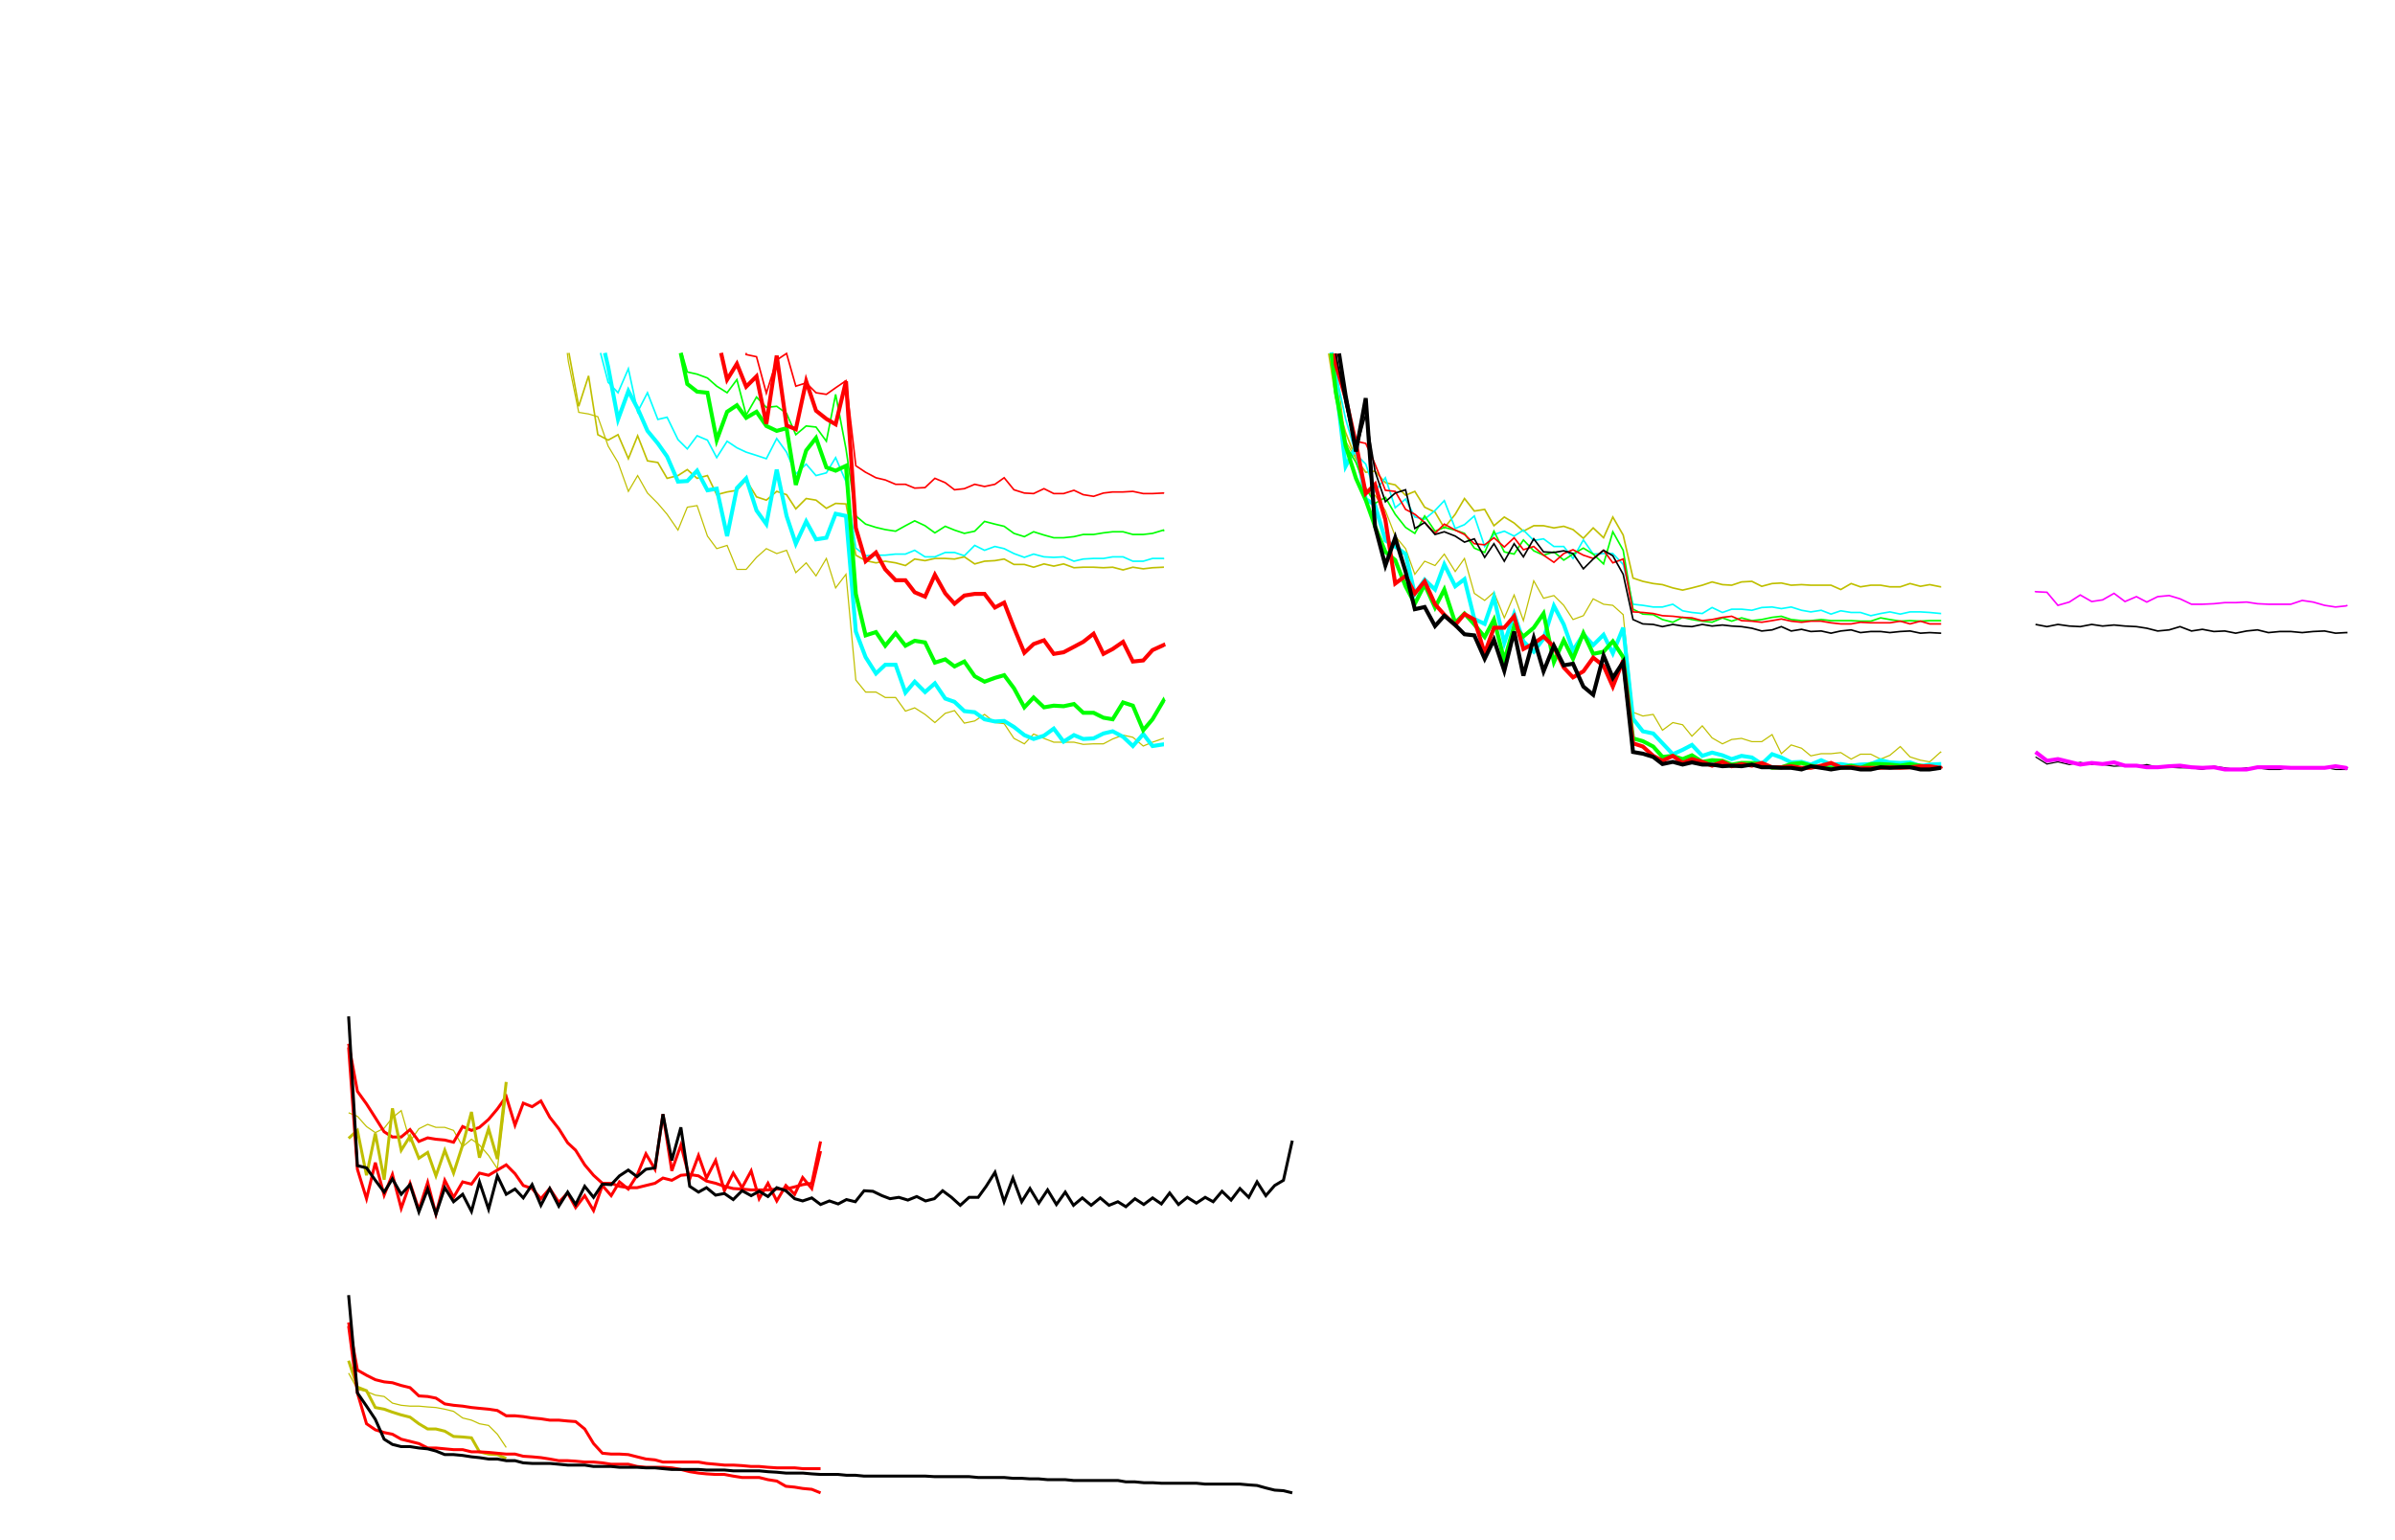 <?xml version="1.0" encoding="UTF-8"?>
<svg height="324.29" width="504.06" xmlns="http://www.w3.org/2000/svg">
 <g>
  <polyline style="fill:none;stroke:rgb(191,191,0);stroke-width:0.25;" signature="MLLLLLLLLLLLLLLLLLLLLLLLLLLLLLLLLLLLLLLLLLLLLLLLLLLLLLLLLLLLLL" id="polyline1" points="244.97 155.45 244.86 155.45 242.56 156.25 240.61 157.06 238.43 155.22 236.36 154.76 234.18 155.57 232.23 156.6 230.16 156.6 227.98 156.71 226.03 156.25 221.78 156.25 219.72 155.45 217.54 154.53 215.59 156.6 213.4 155.45 211.34 152.35 209.39 152.12 207.21 150.4 205.14 151.78 202.96 152.24 200.89 149.6 198.94 150.17 196.76 152.12 194.69 150.4 192.51 149.02 190.56 149.71 188.49 146.84 186.31 146.84 184.36 145.7 182.18 145.7 180.12 143.17 178.05 120.9 175.87 123.77 173.92 117.57 171.74 121.24 169.67 118.49 167.49 120.56 165.54 115.85 163.47 116.54 161.29 115.5 159.22 117.34 157.04 119.87 155.09 119.87 153.03 114.82 150.84 115.5 148.89 112.86 146.71 106.44 144.65 106.78 142.69 111.6 140.4 108.27 138.45 105.98 136.27 103.8 134.2 100.12 132.25 103.45 130.07 97.37 128.0 93.92 125.82 87.73 123.87 87.15 121.8 86.81 119.62 76.13 119.39 74.3"/>
  <polyline style="fill:none;stroke:rgb(191,191,0);stroke-width:0.34;" signature="MLLLLLLLLLLLLLLLLLLLLLLLLLLLLLLLLLLLLLLLLLLLLLLLLLLLLLLLLLLLLL" id="polyline2" points="244.97 119.41 244.86 119.41 242.56 119.52 240.61 119.75 238.43 119.41 236.36 119.98 234.18 119.41 232.23 119.52 230.16 119.41 227.98 119.41 226.03 119.52 223.85 118.72 221.78 119.18 219.72 118.72 217.54 119.41 215.59 118.83 213.4 118.83 211.34 117.69 209.39 118.03 207.21 118.15 205.14 118.72 202.96 117.23 200.89 117.69 198.94 117.57 196.76 117.57 194.69 118.03 192.51 117.69 190.56 119.06 188.49 118.49 186.31 118.15 184.36 118.49 182.18 118.03 180.12 116.88 178.05 106.09 175.87 105.98 173.92 107.01 171.74 105.29 169.67 104.95 167.49 107.13 165.54 104.14 163.47 103.45 161.29 105.29 159.22 104.6 157.04 101.04 155.09 103.22 153.03 103.57 150.84 104.14 148.89 100.12 146.71 100.7 144.65 98.86 142.69 100.12 140.4 100.7 138.45 97.37 136.27 97.02 134.2 91.74 132.25 96.57 130.07 91.51 128.0 92.66 125.82 91.51 123.87 79.12 121.8 85.54 119.74 74.3"/>
  <polyline style="fill:none;stroke:rgb(0,255,255);stroke-width:0.84;" signature="MLLLLLLLLLLLLLLLLLLLLLLLLLLLLLLLLLLLLLLLLLLLLLLLLLLLLLLLLLL" id="polyline3" points="244.97 156.71 244.86 156.71 242.56 157.06 240.61 154.53 238.43 157.06 236.36 155.11 234.18 153.96 232.23 154.42 230.16 155.45 227.98 155.57 226.03 154.76 223.85 156.14 221.78 153.39 219.72 154.88 217.54 155.57 215.59 154.76 213.4 153.04 211.34 151.78 209.39 151.89 207.21 151.43 205.14 149.94 202.96 149.71 200.89 147.76 198.94 147.07 196.76 143.86 194.69 145.7 192.51 143.51 190.56 145.81 188.49 139.95 186.31 139.95 184.36 141.79 182.18 138.35 180.12 132.95 178.05 108.62 175.87 108.16 173.92 113.21 171.74 113.55 169.67 109.77 167.49 114.47 165.54 108.62 163.47 98.86 161.29 110.34 159.22 107.47 157.04 100.7 155.09 102.76 153.03 112.86 150.84 102.88 148.89 103.22 146.71 99.09 144.65 101.27 142.69 101.39 140.4 96.11 138.45 93.35 136.27 90.71 134.2 86.0 132.25 82.33 130.07 88.3 128.0 77.28 127.31 74.3"/>
  <polyline style="fill:none;stroke:rgb(0,255,255);stroke-width:0.34;" signature="MLLLLLLLLLLLLLLLLLLLLLLLLLLLLLLLLLLLLLLLLLLLLLLLLLLLLLLLLLL" id="polyline4" points="244.97 117.69 244.86 117.57 242.56 117.57 240.61 118.15 238.43 118.15 236.36 117.23 234.18 117.23 232.23 117.57 230.16 117.57 227.98 117.69 226.03 118.15 223.85 117.23 221.78 117.34 219.72 117.23 217.54 116.65 215.59 117.34 213.4 116.54 211.34 115.5 209.39 115.05 207.21 115.85 205.14 114.82 202.96 117.0 200.89 116.31 198.94 116.31 196.76 117.23 194.69 117.23 192.51 115.85 190.56 116.65 188.49 116.65 186.31 116.88 184.36 116.88 182.18 117.0 180.12 115.39 178.05 101.39 175.87 96.34 173.92 99.55 171.74 100.12 169.67 97.71 167.49 99.78 165.54 95.19 163.47 92.32 161.29 96.57 159.22 95.88 157.04 95.19 155.09 94.27 153.03 92.89 150.84 96.34 148.89 92.66 146.71 91.74 144.65 94.5 142.69 92.55 140.4 87.84 138.45 88.3 136.27 82.68 134.2 86.69 132.25 77.63 130.07 82.68 128.0 80.49 126.39 74.3"/>
  <polyline style="fill:none;stroke:rgb(0,255,0);stroke-width:0.84;" signature="MLLLLLLLLLLLLLLLLLLLLLLLLLLLLLLLLLLLLLLLLLLLLLLLLLL" id="polyline5" points="244.97 147.76 244.86 147.53 242.56 151.43 240.61 153.73 238.43 148.56 236.36 147.88 234.18 151.43 232.23 151.09 230.16 150.06 227.98 150.06 226.03 148.22 223.85 148.68 221.78 148.56 219.72 148.91 217.54 146.84 215.59 148.91 213.4 144.89 211.34 142.14 209.39 142.71 207.21 143.51 205.14 142.37 202.96 139.27 200.89 140.3 198.94 138.81 196.76 139.5 194.69 135.25 192.51 134.9 190.56 135.94 188.49 133.3 186.31 135.94 184.36 133.07 182.18 133.76 180.12 125.03 178.05 98.06 175.87 99.09 173.92 98.4 171.74 92.2 169.67 94.84 167.49 102.08 165.54 90.14 163.47 90.71 161.29 89.68 159.22 86.69 157.04 87.96 155.09 85.32 153.03 86.69 150.84 92.66 148.89 82.68 146.71 82.45 144.65 80.84 143.27 74.3"/>
  <polyline style="fill:none;stroke:rgb(0,255,0);stroke-width:0.34;" signature="MLLLLLLLLLLLLLLLLLLLLLLLLLLLLLLLLLLLLLLLLLLLLLLLLLL" id="polyline6" points="244.97 111.83 244.86 111.6 242.56 112.29 240.61 112.52 238.43 112.52 236.36 111.95 234.18 111.95 232.23 112.18 230.16 112.52 227.98 112.52 226.03 112.98 223.85 113.21 221.78 113.21 219.72 112.64 217.54 111.95 215.59 112.98 213.4 112.29 211.34 110.8 209.39 110.34 207.21 109.77 205.14 111.83 202.96 112.29 200.89 111.6 198.94 110.8 196.76 112.18 194.69 110.68 192.51 109.65 190.56 110.68 188.49 111.83 186.31 111.49 184.36 111.03 182.18 110.34 180.12 108.62 178.05 94.5 175.87 83.02 173.92 92.89 171.74 89.91 169.67 89.68 167.49 91.51 165.54 87.04 163.47 85.54 161.29 85.77 159.22 83.59 157.04 87.38 155.09 79.92 153.03 82.68 150.84 81.3 148.89 79.58 146.71 78.77 144.65 78.31 143.5 74.3"/>
  <polyline style="fill:none;stroke:rgb(255,0,0);stroke-width:0.84;" signature="MLLLLLLLLLLLLLLLLLLLLLLLLLLLLLLLLLLLLLLLLLLLLLL" id="polyline7" points="244.97 136.17 244.86 135.82 242.56 136.86 240.61 139.04 238.43 139.27 236.36 135.13 234.18 136.63 232.23 137.66 230.16 133.41 227.98 135.13 226.03 136.17 223.85 137.32 221.78 137.66 219.72 134.79 217.54 135.59 215.59 137.43 213.4 132.15 211.34 126.87 209.39 127.9 207.21 125.03 205.14 125.03 202.96 125.38 200.89 127.1 198.94 124.92 196.76 121.01 194.69 125.61 192.51 124.69 190.56 122.16 188.49 122.16 186.31 119.87 184.36 116.31 182.18 118.15 180.12 111.14 178.05 80.26 175.87 89.33 173.92 88.19 171.74 86.46 169.67 80.26 167.49 90.37 165.54 89.56 163.47 74.87 161.29 89.22 159.22 79.23 157.04 81.41 155.09 76.59 153.03 79.92 151.76 74.3"/>
  <polyline style="fill:none;stroke:rgb(255,0,0);stroke-width:0.34;" signature="MLLLLLLLLLLLLLLLLLLLLLLLLLLLLLLLLLLLLLLLLLLLL" id="polyline8" points="244.97 103.91 244.86 103.8 242.56 103.91 240.61 103.91 238.43 103.45 236.36 103.57 234.18 103.57 232.23 103.8 230.16 104.49 227.98 104.14 226.03 103.22 223.85 103.91 221.78 103.91 219.72 102.88 217.54 103.91 215.59 103.8 213.4 103.11 211.34 100.58 209.39 101.96 207.21 102.42 205.14 101.96 202.96 102.88 200.89 103.11 198.94 101.62 196.76 100.7 194.69 102.65 192.51 102.76 190.56 101.96 188.49 101.96 186.31 101.04 184.36 100.58 182.18 99.43 180.12 98.06 178.05 80.15 175.87 81.64 173.92 83.02 171.74 82.68 169.67 80.61 167.49 81.3 165.54 74.41 163.47 75.79 161.29 82.79 159.22 75.1 157.04 74.64 157.04 74.3"/>
  <polyline style="fill:none;stroke:rgb(191,191,0);stroke-width:0.25;" signature="MLLLLLLLLLLLLLLLLLLLLLLLLLLLLLLLLLLLLLLLLLLLLLLLLLLLLLLLLLLLLLLL" id="polyline9" points="408.54 158.44 408.43 158.32 406.13 160.39 404.18 160.04 402.0 159.35 399.94 157.17 397.75 159.01 395.8 159.81 393.74 158.78 391.56 158.78 389.6 159.81 387.42 158.44 385.36 158.67 383.29 158.67 381.11 159.13 379.16 157.52 376.98 156.83 374.91 158.67 372.96 154.65 370.78 156.14 368.71 156.14 366.53 155.45 364.46 155.68 362.51 156.6 360.33 155.34 358.27 152.81 356.09 154.99 354.13 152.58 352.07 152.12 349.89 153.73 347.94 150.4 345.76 150.74 343.69 149.94 341.62 129.4 339.44 127.44 337.49 127.21 335.31 126.07 333.24 129.62 331.06 130.43 329.11 127.44 327.04 125.38 324.86 125.95 322.8 122.28 320.62 130.66 318.67 125.26 316.6 130.08 314.42 124.69 312.47 126.41 310.29 124.92 308.22 117.57 306.27 120.33 303.97 116.65 302.02 119.06 299.84 118.15 297.77 120.9 295.82 115.5 293.64 112.86 291.57 107.47 289.39 104.26 287.44 103.45 285.38 96.57 283.2 92.89 281.13 76.71 280.33 74.41"/>
  <polyline style="fill:none;stroke:rgb(191,191,0);stroke-width:0.34;" signature="MLLLLLLLLLLLLLLLLLLLLLLLLLLLLLLLLLLLLLLLLLLLLLLLLLLLLLLLLLLLLLL" id="polyline10" points="408.54 123.54 408.43 123.54 406.13 123.08 404.18 123.43 402.0 122.85 399.94 123.54 397.75 123.54 395.8 123.2 393.74 123.2 391.56 123.54 389.6 122.85 387.42 124.11 385.36 123.2 381.11 123.2 379.16 123.08 376.98 123.2 374.91 122.74 372.96 122.85 370.78 123.43 368.71 122.39 366.53 122.51 364.46 123.2 362.51 123.08 360.33 122.51 358.27 123.2 356.09 123.77 354.13 124.23 352.07 123.77 349.89 123.08 347.94 122.85 345.76 122.39 343.69 121.7 341.62 112.64 339.44 108.85 337.49 113.21 335.31 111.14 333.24 113.32 331.06 111.49 329.11 110.8 327.04 111.14 324.86 110.68 322.8 110.68 320.62 111.83 318.67 110.11 316.6 108.85 314.42 110.68 312.47 107.24 310.29 107.59 308.22 104.95 306.27 108.27 303.97 111.14 302.02 107.82 299.84 106.78 297.77 103.45 295.82 104.26 293.64 102.08 291.57 101.62 289.39 99.2 287.44 99.43 285.38 96.57 283.2 91.05 281.13 83.82 279.64 74.41"/>
  <polyline style="fill:none;stroke:rgb(0,255,255);stroke-width:0.84;" signature="MLLLLLLLLLLLLLLLLLLLLLLLLLLLLLLLLLLLLLLLLLLLLLLLLLLLLLLLLLLLLLLL" id="polyline11" points="408.54 160.85 408.43 160.85 406.13 160.96 404.18 161.31 402.0 160.5 399.94 160.62 397.75 160.5 395.8 160.04 393.74 160.85 391.56 160.96 389.6 161.19 387.42 160.85 385.36 160.96 383.29 160.04 381.11 160.96 379.16 160.39 376.98 160.5 374.91 159.47 372.96 158.78 370.78 160.85 368.71 159.47 366.53 159.13 364.46 159.81 362.51 159.01 360.33 158.44 358.27 159.13 356.09 156.83 354.13 157.86 352.07 158.78 349.89 156.48 347.94 154.42 345.76 153.96 343.69 151.32 341.62 132.15 339.44 137.54 337.49 133.64 335.31 135.82 333.24 133.53 331.06 136.97 329.11 131.46 327.04 127.56 324.86 134.45 322.8 137.2 320.62 135.02 318.67 129.28 316.6 135.36 314.42 125.72 312.47 131.35 310.29 130.31 308.22 121.93 306.27 123.43 303.97 118.83 302.02 124.11 299.84 122.05 297.77 125.03 295.82 116.65 293.64 115.05 291.57 113.78 289.39 106.32 287.44 105.06 285.38 94.04 283.2 98.17 281.13 80.72 280.21 74.18"/>
  <polyline style="fill:none;stroke:rgb(0,255,255);stroke-width:0.34;" signature="MLLLLLLLLLLLLLLLLLLLLLLLLLLLLLLLLLLLLLLLLLLLLLLLLLLLLLLLLLLLLLLL" id="polyline12" points="408.54 129.16 408.43 129.16 406.13 128.94 404.18 128.82 402.0 128.82 399.94 129.28 397.75 128.82 395.8 129.16 393.74 129.62 391.56 128.94 389.6 128.94 387.42 128.59 385.36 129.28 383.29 128.479 381.11 128.82 379.16 128.479 376.98 127.79 374.91 128.13 372.96 127.79 370.78 127.9 368.71 128.479 366.53 128.25 364.46 128.25 362.51 128.94 360.33 127.9 358.27 129.16 356.09 128.94 354.13 128.59 352.07 127.21 349.89 127.79 347.94 127.79 345.76 127.44 343.69 127.21 341.62 118.83 339.44 116.54 337.49 116.54 335.31 116.65 333.24 113.67 331.06 117.57 329.11 115.05 327.04 115.05 324.86 113.44 322.8 113.78 320.62 111.6 318.67 112.86 316.6 111.83 314.42 112.52 312.47 115.05 310.29 108.62 308.22 110.45 306.27 111.26 303.97 105.4 302.02 107.47 299.84 109.31 297.77 108.85 295.82 105.06 293.64 106.9 291.57 100.58 289.39 103.45 287.44 97.71 285.38 95.65 283.2 88.19 281.13 78.43 280.56 74.41"/>
  <polyline style="fill:none;stroke:rgb(0,255,0);stroke-width:0.84;" signature="MLLLLLLLLLLLLLLLLLLLLLLLLLLLLLLLLLLLLLLLLLLLLLLLLLLLLLLLLLLLLL" id="polyline13" points="406.13 161.53 404.18 161.19 402.0 160.85 399.94 161.19 397.75 160.96 395.8 160.85 393.74 160.85 391.56 161.65 389.6 161.19 387.42 161.65 385.36 161.65 383.29 161.53 381.11 161.19 379.16 160.62 376.98 160.85 374.91 161.53 372.96 161.65 370.78 160.85 368.71 160.62 366.53 160.62 364.46 160.96 362.51 160.16 360.33 160.04 358.27 160.39 356.09 159.01 354.13 159.81 352.07 159.13 349.89 159.35 347.94 157.17 345.76 156.03 343.69 155.45 341.62 138.35 339.44 135.02 337.49 137.2 335.31 137.66 333.24 133.3 331.06 138.69 329.11 134.79 327.04 139.38 324.86 129.16 322.8 132.15 320.62 133.99 318.67 131.8 316.6 139.04 314.42 130.43 312.47 134.1 310.29 131.46 308.22 129.16 306.27 131.12 303.97 124.11 302.02 127.9 299.84 123.08 297.77 127.1 295.82 123.43 293.64 117.92 291.57 116.19 289.39 110.8 287.44 105.29 285.38 100.7 283.2 93.81 281.13 82.45 280.33 74.41"/>
  <polyline style="fill:none;stroke:rgb(0,255,0);stroke-width:0.34;" signature="MLLLLLLLLLLLLLLLLLLLLLLLLLLLLLLLLLLLLLLLLLLLLLLLLLLLLLLLLLLLLL" id="polyline14" points="408.54 130.66 406.13 130.66 404.18 130.77 402.0 130.66 399.94 130.77 397.75 130.43 395.8 130.08 393.74 130.77 391.56 130.77 389.6 130.66 385.36 130.66 383.29 130.43 381.11 130.66 379.16 130.66 376.98 130.43 374.91 129.74 372.96 129.97 370.78 130.43 368.71 130.66 366.53 130.08 364.46 130.77 362.51 130.08 360.33 131.0 358.27 130.77 356.09 130.43 354.13 129.97 352.07 131.0 349.89 130.43 347.94 129.4 345.76 129.28 343.69 128.25 341.62 115.85 339.44 111.95 337.49 118.72 335.31 116.65 333.24 115.39 331.06 116.65 329.11 117.92 327.04 116.19 324.86 116.88 322.8 115.96 320.62 113.67 318.67 116.65 316.6 116.19 314.42 111.83 312.47 116.31 310.29 115.39 308.22 112.29 306.27 111.6 303.97 111.03 302.02 111.83 299.84 108.62 297.77 112.29 295.82 111.03 293.64 108.27 291.57 104.71 289.39 105.98 287.44 102.76 285.38 97.37 283.2 93.7 281.13 82.56 279.98 74.41"/>
  <polyline style="fill:none;stroke:rgb(255,0,0);stroke-width:0.84;" signature="MLLLLLLLLLLLLLLLLLLLLLLLLLLLLLLLLLLLLLLLLLLLLLLLLLLLLLLLLLLLLLL" id="polyline15" points="408.54 161.88 408.43 161.65 406.13 161.31 404.18 161.31 402.0 161.53 399.94 161.65 397.75 161.53 395.8 161.65 391.56 161.65 389.6 161.53 387.42 161.53 385.36 160.62 383.29 161.19 381.11 161.65 379.16 161.65 376.98 161.31 374.91 161.53 372.96 161.53 370.78 160.62 368.71 161.19 366.53 160.85 364.46 161.31 362.51 160.39 360.33 161.19 358.27 160.39 356.09 159.81 354.13 160.62 352.07 159.13 349.89 160.16 347.94 159.13 345.76 157.17 343.69 156.48 341.62 139.04 339.44 144.55 337.49 140.18 335.31 138.46 333.24 141.33 331.06 142.6 329.11 140.53 327.04 136.17 324.86 133.99 322.8 135.48 320.62 136.63 318.67 129.74 316.6 132.15 314.42 132.15 312.47 137.54 310.29 130.43 308.22 129.28 306.27 131.58 303.97 129.4 302.02 127.21 299.84 122.39 297.77 124.92 295.82 121.24 293.64 122.85 291.57 109.42 289.39 101.96 287.44 103.91 285.38 93.35 283.2 83.82 281.13 76.71 281.01 74.41"/>
  <polyline style="fill:none;stroke:rgb(255,0,0);stroke-width:0.34;" signature="MLLLLLLLLLLLLLLLLLLLLLLLLLLLLLLLLLLLLLLLLLLLLLLLLLLLLLLLLLLLLL" id="polyline16" points="408.54 131.35 406.13 131.35 404.18 130.77 402.0 131.35 399.94 130.77 397.75 131.12 393.74 131.12 391.56 131.0 389.6 131.35 387.42 131.35 385.36 131.12 383.29 130.77 381.11 130.77 379.16 131.0 376.98 130.77 374.91 130.31 372.96 130.66 370.78 131.0 368.71 130.77 366.53 130.66 364.46 129.74 362.51 129.97 360.33 130.43 358.27 130.66 356.09 130.08 354.13 129.97 352.07 129.74 349.89 129.62 347.94 129.16 345.76 128.94 343.69 128.82 341.62 117.69 339.44 118.49 337.49 115.85 335.31 117.57 333.24 116.88 331.06 115.73 329.11 116.54 327.04 118.38 324.86 116.88 322.8 115.05 320.62 115.73 318.67 113.21 316.6 115.16 314.42 113.21 312.47 114.7 310.29 114.47 308.22 112.52 306.27 111.6 303.97 110.34 302.02 112.29 299.84 110.0 297.77 108.27 295.82 107.24 293.64 103.45 291.57 103.22 289.39 97.71 287.44 93.35 285.38 92.89 283.2 83.48 281.13 76.25 281.01 74.41"/>
  <polyline style="fill:none;stroke:rgb(0,0,0);stroke-width:0.84;" signature="MLLLLLLLLLLLLLLLLLLLLLLLLLLLLLLLLLLLLLLLLLLLLLLLLLLLLLLLLLLLLLL" id="polyline17" points="408.54 161.65 408.43 161.65 406.13 161.99 404.18 161.99 402.0 161.53 399.94 161.53 397.75 161.65 395.8 161.53 393.74 161.99 391.56 161.99 389.6 161.65 387.42 161.65 385.36 161.99 383.29 161.65 381.11 161.31 379.16 161.99 376.98 161.65 374.91 161.65 372.96 161.53 370.78 161.53 368.71 160.96 366.53 161.31 364.46 161.19 362.51 161.31 360.33 160.96 358.27 160.96 356.09 160.5 354.13 160.96 352.07 160.39 349.89 160.85 347.94 159.35 345.76 158.67 343.69 158.32 341.62 139.38 339.44 142.71 337.49 138.0 335.31 146.27 333.24 144.55 331.06 139.73 329.11 140.07 327.04 135.94 324.86 141.33 322.8 134.33 320.62 142.25 318.67 132.95 316.6 141.22 314.42 134.67 312.47 138.69 310.29 133.76 308.22 133.53 306.27 131.58 303.97 129.62 302.02 131.8 299.84 127.79 297.77 128.25 295.82 120.33 293.64 113.21 291.57 119.06 289.39 110.8 287.44 83.82 285.38 95.07 283.2 83.25 281.82 74.41"/>
  <polyline style="fill:none;stroke:rgb(0,0,0);stroke-width:0.34;" signature="MLLLLLLLLLLLLLLLLLLLLLLLLLLLLLLLLLLLLLLLLLLLLLLLLLLLLLLLLLLLLLLL" id="polyline18" points="408.54 133.3 408.43 133.3 406.13 133.18 404.18 133.3 402.0 132.84 399.94 132.95 397.75 133.18 395.8 132.95 393.74 132.95 391.56 133.18 389.6 132.61 387.42 132.84 385.36 133.3 383.29 132.84 381.11 132.95 379.16 132.49 376.98 132.84 374.91 131.92 372.96 132.61 370.78 132.84 368.71 132.26 366.53 131.92 364.46 131.8 362.51 131.58 360.33 131.8 358.27 131.46 356.09 131.92 354.13 131.8 352.07 131.46 349.89 131.92 347.94 131.46 345.76 131.35 343.69 130.43 341.62 120.9 339.44 117.0 337.49 115.85 335.31 117.69 333.24 119.75 331.06 116.54 329.11 115.96 327.04 116.31 324.86 116.19 322.8 113.44 320.62 117.23 318.67 114.47 316.6 118.15 314.42 114.47 312.47 117.34 310.29 113.44 308.22 114.13 306.27 112.86 303.97 111.95 302.02 112.52 299.84 110.0 297.77 111.26 295.82 103.11 293.64 103.8 291.57 105.63 289.39 99.2 287.44 87.27 285.38 94.73 283.2 85.09 281.13 74.53 281.13 74.41"/>
  <polyline style="fill:none;stroke:rgb(0,0,0);stroke-width:0.25;" signature="MLLLLLLLLLLLLLLLLLLLLLLLLLLLLL" id="polyline19" points="494.06 161.88 493.72 161.99 491.54 161.99 489.24 161.53 486.83 161.53 484.53 161.65 482.12 161.53 479.83 161.99 477.42 161.99 475.12 161.65 472.83 161.65 470.53 161.99 468.23 161.65 465.94 161.31 463.53 161.99 461.23 161.65 458.82 161.65 456.52 161.53 454.11 161.53 451.82 160.96 449.64 161.31 447.23 161.19 444.93 161.31 442.52 160.96 440.23 160.96 437.82 160.5 435.52 160.96 433.11 160.39 430.81 160.85 428.4 159.35"/>
  <polyline style="fill:none;stroke:rgb(0,0,0);stroke-width:0.34;" signature="MLLLLLLLLLLLLLLLLLLLLLLLLLLLLL" id="polyline20" points="494.06 133.18 493.72 133.18 491.54 133.3 489.24 132.84 486.83 132.95 484.53 133.18 482.12 132.95 479.83 132.95 477.42 133.18 475.12 132.61 472.83 132.84 470.53 133.3 468.23 132.84 465.94 132.95 463.53 132.49 461.23 132.84 458.82 131.92 456.52 132.61 454.11 132.84 451.82 132.26 449.64 131.92 447.23 131.8 444.93 131.58 442.52 131.8 440.23 131.46 437.82 131.92 435.52 131.8 433.11 131.46 430.81 131.92 428.4 131.46"/>
  <polyline style="fill:none;stroke:rgb(255,0,255);stroke-width:0.84;" signature="MLLLLLLLLLLLLLLLLLLLLLLLLL" id="polyline21" points="494.06 161.88 493.72 161.65 491.54 161.31 489.24 161.65 482.12 161.65 479.83 161.53 475.12 161.53 472.83 161.99 468.23 161.99 465.94 161.53 463.53 161.65 461.23 161.53 458.82 161.19 456.52 161.31 454.11 161.53 451.82 161.53 449.64 161.19 447.23 161.19 444.93 160.5 442.52 160.85 440.23 160.62 437.82 160.96 435.52 160.39 433.11 159.81 430.81 160.16 428.4 158.32"/>
  <polyline style="fill:none;stroke:rgb(255,0,255);stroke-width:0.34;" signature="MLLLLLLLLLLLLLLLLLLLLLLLLLLLLL" id="polyline22" points="494.06 127.44 493.72 127.56 491.54 127.79 489.24 127.44 486.83 126.75 484.53 126.41 482.12 127.21 477.42 127.21 475.12 127.1 472.83 126.75 470.53 126.87 468.23 126.87 465.94 127.1 463.53 127.21 461.23 127.21 458.82 126.07 456.52 125.38 454.11 125.61 451.82 126.75 449.64 125.61 447.23 126.64 444.93 124.92 442.52 126.29 440.23 126.64 437.82 125.26 435.52 126.75 433.11 127.44 430.81 124.69 428.4 124.57 428.4 124.69"/>
  <polyline style="fill:none;stroke:rgb(191,191,0);stroke-width:0.25;" signature="MLLLLLLLLLLLLLLLLLL" id="polyline23" points="106.54 304.73 104.68 301.94 102.83 300.09 100.91 299.74 99.23 298.98 97.37 298.52 95.46 297.13 93.61 296.67 91.75 296.32 90.01 296.2 88.16 296.03 86.3 296.03 84.44 295.85 82.59 295.39 80.85 294.0 78.99 293.71 77.14 292.95 75.22 292.49 73.37 289.07"/>
  <polyline style="fill:none;stroke:rgb(255,0,0);stroke-width:0.62;" signature="MLLLLLLLLLLLLLLLLLLLLLLLLLLLLLLLLLLLLLLLLLLLLLLLLL" id="polyline24" points="172.7 309.19 168.93 309.19 167.25 309.02 163.48 309.02 161.63 308.9 159.77 308.73 158.09 308.73 156.18 308.55 154.32 308.44 152.46 308.44 150.61 308.26 148.69 308.09 147.01 307.8 139.53 307.8 137.85 307.34 135.94 307.16 134.08 306.7 132.23 306.23 130.37 306.12 128.63 306.12 126.78 305.94 124.92 303.91 123.06 300.84 121.15 299.28 119.47 299.16 117.61 298.98 115.7 298.98 113.84 298.69 111.99 298.52 110.13 298.23 108.39 298.06 106.54 298.06 104.68 296.95 102.83 296.67 100.91 296.49 99.23 296.32 97.37 296.03 95.46 295.85 93.61 295.56 91.75 294.34 90.01 294.0 88.16 293.88 86.3 292.14 84.44 291.68 82.59 291.1 80.85 290.92 78.99 290.46 77.14 289.53 75.22 288.43 73.37 278.4"/>
  <polyline style="fill:none;stroke:rgb(191,191,0);stroke-width:0.62;" signature="MLLLLLLLLLLLLLLLLLL" id="polyline25" points="106.54 307.04 104.68 306.23 102.83 306.12 100.91 305.65 99.23 302.7 97.37 302.52 95.46 302.41 93.61 301.3 91.75 300.84 90.01 300.84 88.16 299.74 86.3 298.35 84.44 297.88 82.59 297.3 80.85 296.67 78.99 296.32 77.14 292.78 75.22 292.03 73.37 286.46"/>
  <polyline style="fill:none;stroke:rgb(255,0,0);stroke-width:0.62;" signature="MLLLLLLLLLLLLLLLLLLLLLLLLLLLLLLLLLLLLLLLLLLLLLLLL" id="polyline26" points="172.7 314.29 170.85 313.54 168.93 313.36 167.25 313.08 165.39 312.9 163.48 311.8 161.63 311.51 159.77 311.05 156.18 311.05 154.32 310.76 152.46 310.41 150.61 310.41 148.69 310.29 147.01 310.12 145.16 309.83 143.3 309.36 141.39 309.02 139.53 308.9 135.94 308.9 134.08 308.73 132.23 308.26 128.63 308.26 126.78 307.97 124.92 307.8 123.06 307.8 121.15 307.62 119.47 307.51 117.61 307.51 115.7 307.16 113.84 306.87 111.99 306.7 110.13 306.58 108.39 306.12 106.54 306.12 102.83 305.77 100.91 305.65 99.23 305.65 97.37 305.19 95.46 305.19 91.75 304.84 90.01 304.84 88.16 303.91 84.44 302.99 82.59 301.94 80.85 301.59 78.99 301.01 77.14 299.74 75.22 293.24 73.37 279.15"/>
  <polyline style="fill:none;stroke:rgb(0,0,0);stroke-width:0.62;" signature="MLLLLLLLLLLLLLLLLLLLLLLLLLLLLLLLLLLLLLLLLLLLLLLLLLLLLLLLLLLLLLLLLLLLLLLLLLLL" id="polyline27" points="271.98 314.29 270.12 313.83 268.27 313.71 266.41 313.25 264.56 312.73 262.82 312.61 260.959 312.44 253.65 312.44 251.8 312.26 244.43 312.26 242.58 312.15 240.72 312.15 238.87 311.97 236.95 311.97 235.27 311.68 225.93 311.68 224.2 311.51 220.48 311.51 218.63 311.34 216.77 311.34 215.03 311.22 213.18 311.22 211.32 311.05 205.87 311.05 203.96 310.87 196.65 310.87 194.8 310.76 181.86 310.76 180.01 310.58 178.15 310.58 176.41 310.41 172.7 310.41 170.85 310.29 168.93 310.12 165.39 310.12 163.48 309.94 161.63 309.83 159.77 309.65 154.32 309.65 152.46 309.48 148.69 309.48 147.01 309.36 141.39 309.36 139.53 309.19 137.85 309.02 135.94 309.02 134.08 308.9 130.37 308.9 128.63 308.73 124.92 308.73 123.06 308.44 119.47 308.44 117.61 308.26 115.7 308.09 111.99 308.09 110.13 307.97 108.39 307.51 106.54 307.51 104.68 307.16 102.83 307.16 100.91 306.87 99.23 306.7 97.37 306.41 95.46 306.23 93.61 306.23 91.75 305.48 90.01 305.02 88.16 304.84 86.3 304.55 84.44 304.55 82.59 304.09 80.85 302.99 78.99 298.81 77.14 296.03 75.22 293.24 73.37 272.66"/>
  <polyline style="fill:none;stroke:rgb(191,191,0);stroke-width:0.25;" signature="MLLLLLLLLLLLLLLLLLL" id="polyline28" points="106.54 230.39 104.68 246.04 102.83 243.26 100.91 241.05 99.23 239.84 97.37 241.4 95.46 237.98 93.61 237.34 91.75 237.34 90.01 236.71 88.16 237.63 86.3 240.3 84.44 233.81 82.59 235.31 80.85 237.52 78.99 238.45 77.14 237.17 75.22 235.02 73.37 234.27"/>
  <polyline style="fill:none;stroke:rgb(255,0,0);stroke-width:0.62;" signature="MLLLLLLLLLLLLLLLLLLLLLLLLLLLLLLLLLLLLLLLLLLLLLLLLLLLLL" id="polyline29" points="172.7 240.3 170.85 249.11 168.93 249.4 167.25 249.87 165.39 250.33 163.48 250.33 161.63 250.51 158.09 250.51 156.18 250.33 154.32 250.22 152.46 249.75 150.61 249.11 148.69 248.65 147.01 247.55 145.16 247.26 143.3 247.43 141.39 248.48 139.53 248.01 137.85 249.11 135.94 249.58 134.08 250.04 132.23 250.04 130.37 249.75 128.63 249.11 126.78 249.11 124.92 247.43 123.06 245.23 121.15 242.16 119.47 240.59 117.61 237.63 115.7 235.2 113.84 231.78 111.99 232.99 110.13 232.24 108.39 236.88 106.54 230.85 104.68 233.46 102.83 235.66 100.91 237.34 99.23 237.98 97.37 237.17 95.46 240.47 93.61 240.01 91.75 239.84 90.01 239.55 88.16 240.3 86.3 237.81 84.44 239.37 82.59 239.37 80.85 238.27 78.99 235.31 77.14 232.41 75.22 229.75 73.37 219.72"/>
  <polyline style="fill:none;stroke:rgb(191,191,0);stroke-width:0.62;" signature="MLLLLLLLLLLLLLLLLLL" id="polyline30" points="106.54 227.78 104.68 244.01 102.83 237.63 100.91 243.72 99.23 234.1 97.37 241.06 95.46 246.97 93.61 242.16 91.75 247.55 90.01 242.62 88.16 243.84 86.3 239.2 84.44 242.16 82.59 233.34 80.85 248.36 78.99 238.62 77.14 247.43 75.22 237.98 73.37 239.66"/>
  <polyline style="fill:none;stroke:rgb(255,0,0);stroke-width:0.62;" signature="MLLLLLLLLLLLLLLLLLLLLLLLLLLLLLLLLLLLLLLLLLLLLLLLLLLLLL" id="polyline31" points="172.7 242.33 170.85 250.22 168.93 247.9 167.25 251.43 165.39 249.58 163.48 252.83 161.63 249.11 159.77 252.36 158.09 246.5 156.18 250.04 154.32 246.97 152.46 250.68 150.61 244.3 148.69 248.01 147.01 243.26 145.16 248.19 143.3 241.06 141.39 246.5 139.53 234.56 137.85 246.16 135.94 242.91 134.08 247.43 132.23 250.33 130.37 248.82 128.63 251.72 126.78 249.58 124.92 254.85 123.06 251.72 121.15 254.22 119.47 251.14 117.61 253.12 115.7 250.22 113.84 252.36 111.99 250.22 110.13 249.58 108.39 247.09 106.54 245.23 102.83 247.43 100.91 246.97 99.23 249.29 97.37 248.82 95.46 252.07 93.61 248.48 91.75 255.61 90.01 248.94 88.16 254.68 86.3 249.11 84.44 254.39 82.59 247.26 80.85 251.61 78.99 244.77 77.14 252.36 75.22 246.16 73.37 220.47"/>
  <polyline style="fill:none;stroke:rgb(0,0,0);stroke-width:0.62;" signature="MLLLLLLLLLLLLLLLLLLLLLLLLLLLLLLLLLLLLLLLLLLLLLLLLLLLLLLLLLLLLLLLLLLLLLLLLLLLLLLLLLLLLLLLLLLLLLLLLLLLLLLLLLLLL" id="polyline32" points="271.98 240.13 270.12 248.48 268.27 249.58 266.41 251.72 264.56 248.82 262.82 252.07 260.959 250.22 259.1 252.65 257.19 250.8 255.33 253.0 253.65 252.07 251.8 253.29 249.88 252.07 248.03 253.58 246.17 251.15 244.43 253.46 242.58 252.19 240.72 253.58 238.87 252.36 236.95 254.04 235.27 253.0 233.42 253.75 231.56 252.19 229.65 253.75 227.79 252.19 225.93 253.75 224.2 250.97 222.34 253.58 220.48 250.51 218.63 253.29 216.77 250.22 215.03 253.0 213.18 248.01 211.32 253.0 209.41 246.8 207.55 249.75 205.87 252.07 203.96 252.07 202.1 253.75 200.25 252.07 198.39 250.68 196.65 252.36 194.8 252.83 192.94 251.9 191.08 252.65 189.17 252.07 187.32 252.36 185.63 251.72 183.72 250.8 181.86 250.68 180.01 253.0 178.15 252.54 176.41 253.46 174.56 252.83 172.7 253.58 170.85 252.19 168.93 252.83 167.25 252.36 165.39 250.68 163.48 250.04 161.63 251.9 159.77 250.8 158.09 251.72 156.18 250.68 154.32 252.54 152.46 251.26 150.61 251.61 148.69 250.04 147.01 250.97 145.16 249.75 143.3 237.34 141.39 244.3 139.53 234.56 137.85 245.87 135.94 246.16 134.08 247.72 132.23 246.33 130.37 247.55 128.63 249.4 126.78 249.29 124.92 252.07 123.06 249.75 121.15 253.58 119.47 250.97 117.61 253.93 115.7 250.22 113.84 253.75 111.99 249.4 110.13 252.19 108.39 250.33 106.54 251.43 104.68 247.55 102.83 254.57 100.91 248.82 99.23 255.03 97.37 251.43 95.46 253.0 93.61 250.04 91.75 255.61 90.01 250.33 88.16 255.15 86.3 249.4 84.44 251.43 82.59 248.19 80.85 250.97 78.99 248.48 77.14 245.87 75.22 245.4 73.37 213.97"/>
 </g>
</svg>
